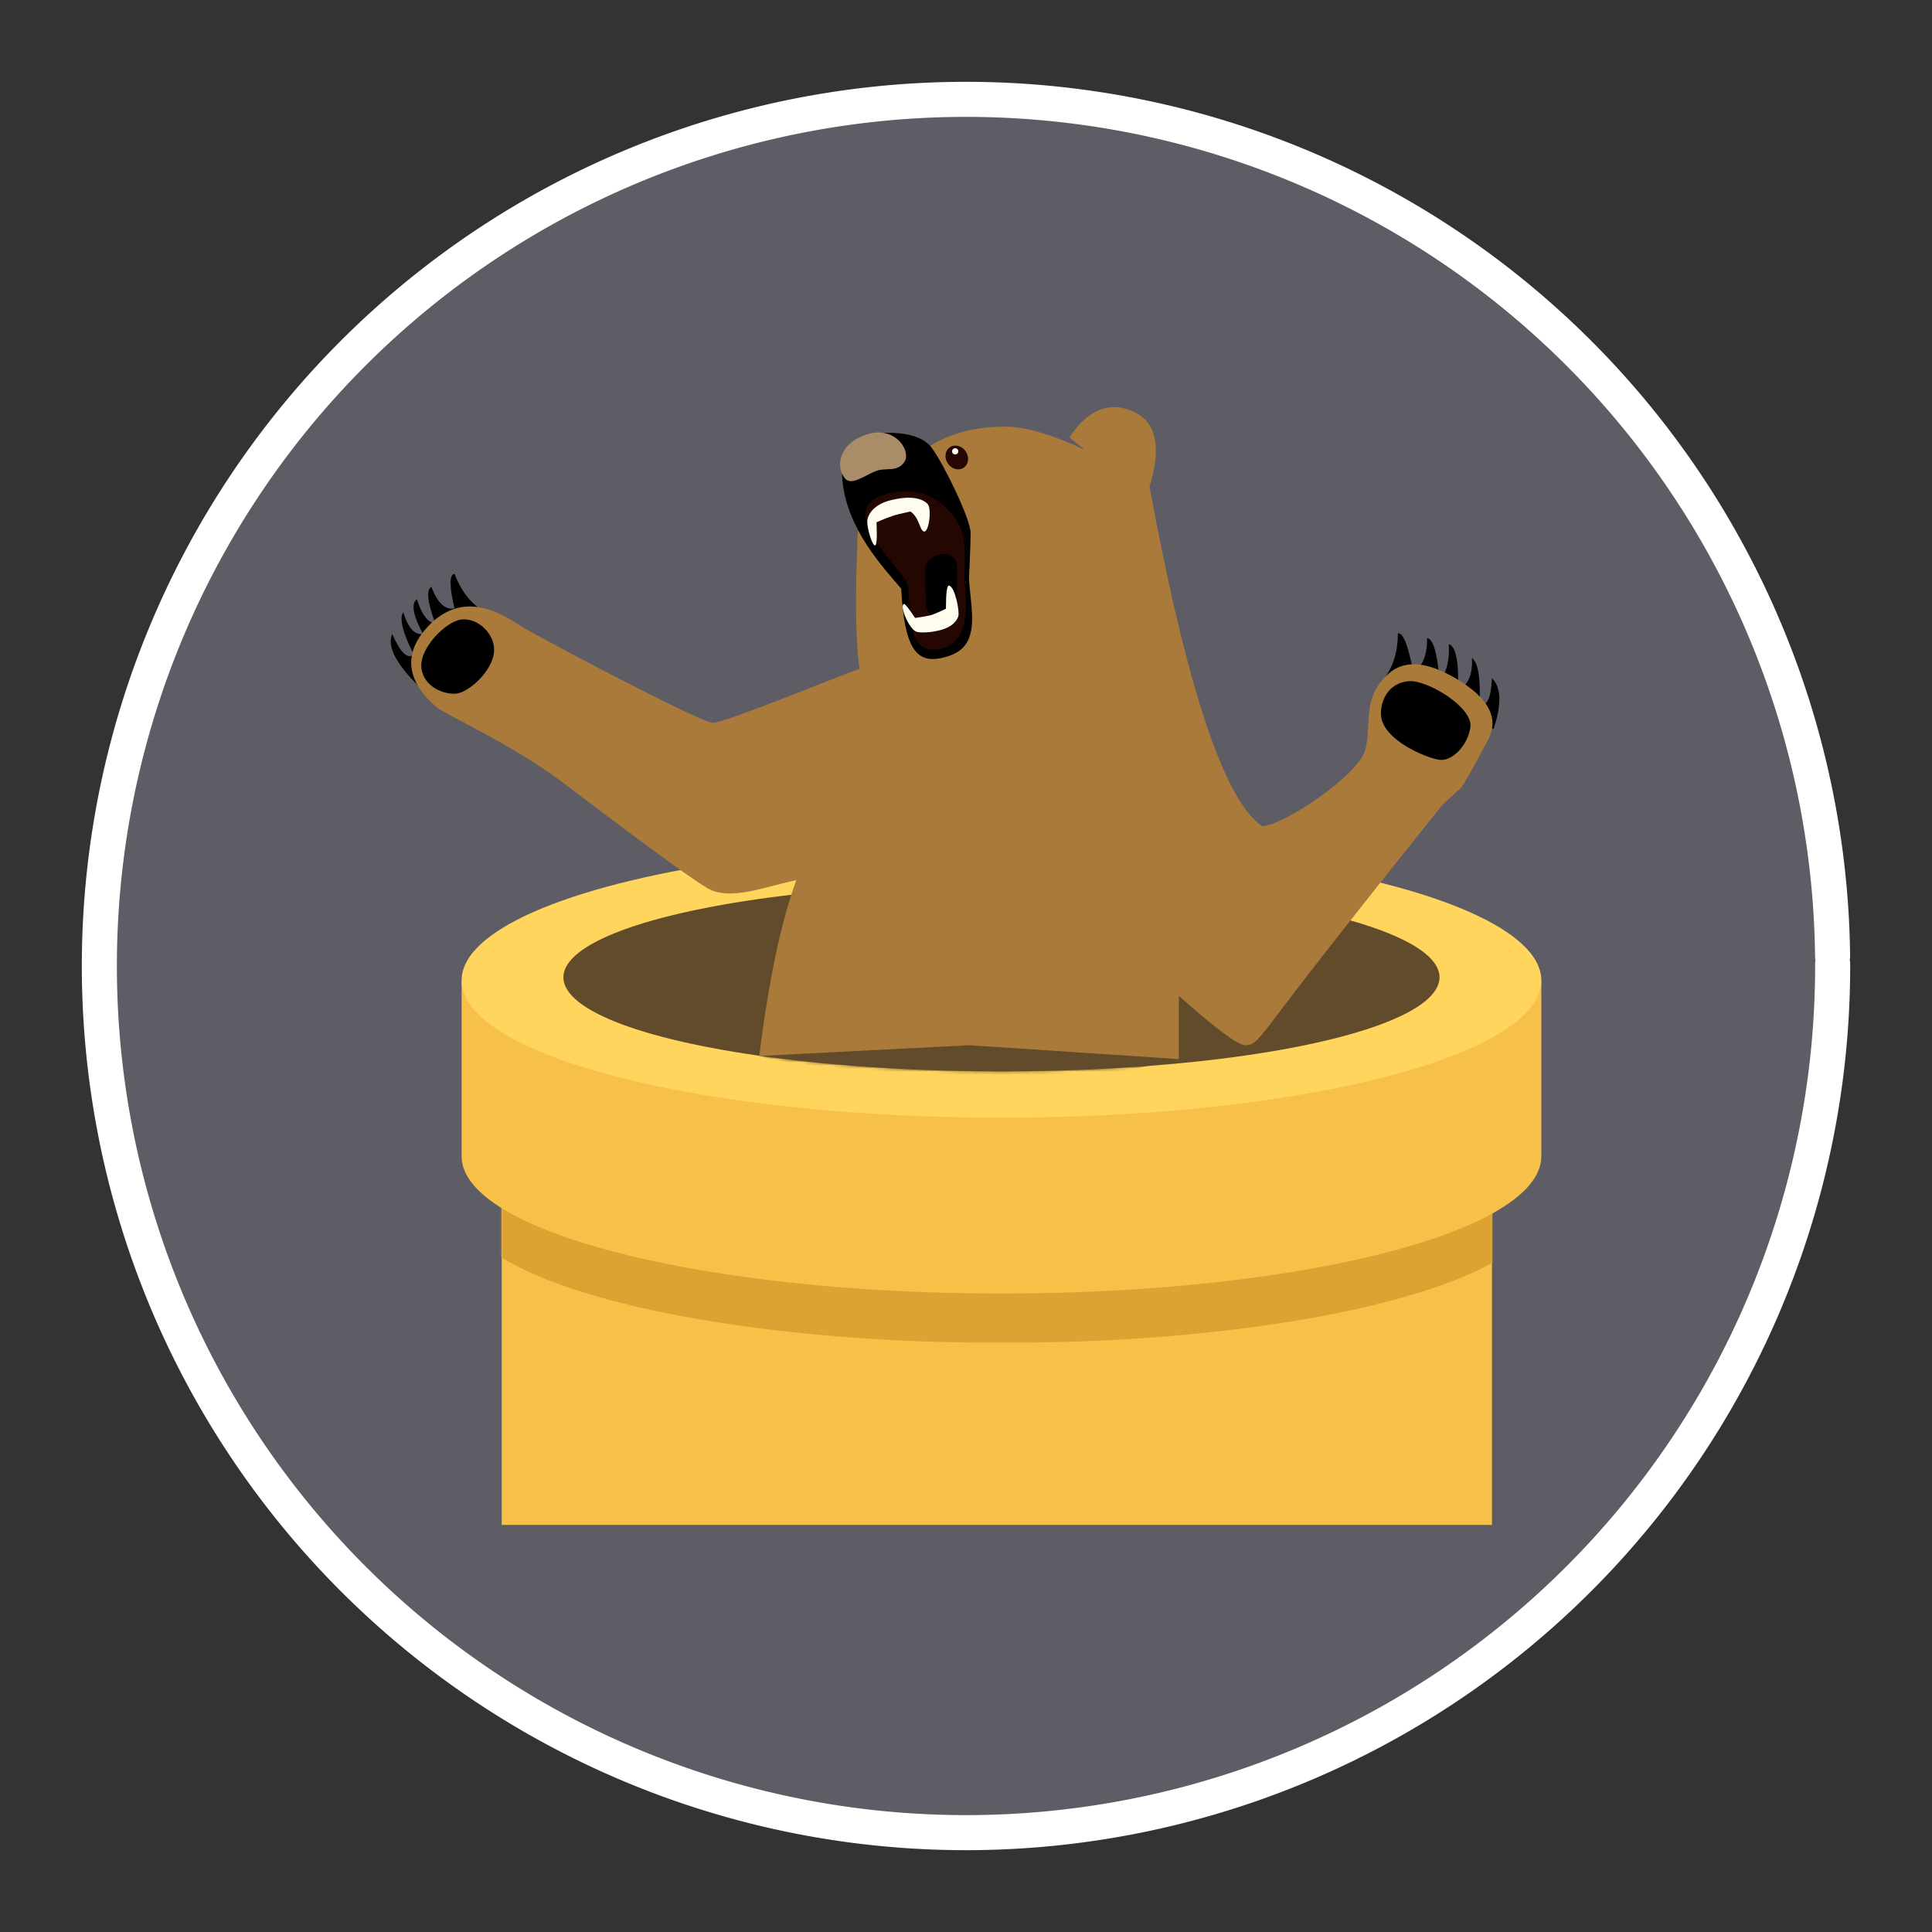 <?xml version="1.0" encoding="UTF-8" standalone="no"?>
<svg
   xmlns:dc="http://purl.org/dc/elements/1.1/"
   xmlns:cc="http://creativecommons.org/ns#"
   xmlns:rdf="http://www.w3.org/1999/02/22-rdf-syntax-ns#"
   xmlns:svg="http://www.w3.org/2000/svg"
   xmlns="http://www.w3.org/2000/svg"
   xmlns:sodipodi="http://sodipodi.sourceforge.net/DTD/sodipodi-0.dtd"
   xmlns:inkscape="http://www.inkscape.org/namespaces/inkscape"
   width="248.0px"
   height="248.0px"
   viewBox="0 0 248.0 248.0"
   version="1.1"
   id="SVGRoot"
   sodipodi:docname="tunnelbear Dark.svg"
   inkscape:version="1.0.2-2 (e86c870879, 2021-01-15)">
  <rect x="0" y="0" width="248.0" height="248.0" fill="#333333" stroke="none"/>
  <defs
     id="defs1402">
    <inkscape:path-effect
       effect="fillet_chamfer"
       id="path-effect2040"
       is_visible="true"
       lpeversion="1"
       satellites_param="F,0,0,1,0,0,0,1 @ F,0,0,1,0,6.076,0,1 @ F,0,0,1,0,6.145,0,1 @ F,0,0,1,0,0,0,1"
       unit="px"
       method="auto"
       mode="F"
       radius="0"
       chamfer_steps="1"
       flexible="false"
       use_knot_distance="true"
       apply_no_radius="true"
       apply_with_radius="true"
       only_selected="true"
       hide_knots="false" />
    <style
       id="style1979">.cls-1{fill:url(#GreenGradient);}.cls-2{fill:#fff;}</style>
    <linearGradient
       id="GreenGradient"
       x1="-522.53"
       y1="465.47"
       x2="-416.47"
       y2="571.53"
       gradientTransform="rotate(-90,-456.5,24.5)"
       gradientUnits="userSpaceOnUse">
      <stop
         offset="0"
         stop-color="#1b660f"
         id="stop1981" />
      <stop
         offset="1"
         stop-color="#6cae3e"
         id="stop1983" />
    </linearGradient>
    <mask
       maskUnits="userSpaceOnUse"
       x="-19"
       y="-37.6"
       width="350"
       height="101"
       id="tunnelbear-b_1_-3">
      <g
         class="st1"
         id="g11-6">
        <path
           id="tunnelbear-a_2_-4"
           class="st2"
           d="m -6,-0.6 h 321 v 123 H -6 Z" />
      </g>
    </mask>
    <mask
       maskUnits="userSpaceOnUse"
       x="-55.3"
       y="-155"
       width="350.5"
       height="226.9"
       id="tunnelbear-d_1_-1">
      <g
         class="st6"
         id="g29-6">
        <ellipse
           id="tunnelbear-c_2_-4"
           class="st2"
           cx="136"
           cy="29.9"
           rx="142"
           ry="30.5" />
      </g>
    </mask>
    <filter
       id="filter406"
       filterUnits="userSpaceOnUse"
       x="-55.3"
       y="-155"
       width="350.5"
       height="226.9">
      <feColorMatrix
         values="1 0 0 0 0 0 1 0 0 0 0 0 1 0 0 0 0 0 1 0"
         id="feColorMatrix404" />
    </filter>
  </defs>
  <sodipodi:namedview
     id="base"
     pagecolor="#101010"
     bordercolor="#666666"
     borderopacity="1.0"
     inkscape:pageopacity="0"
     inkscape:pageshadow="2"
     inkscape:zoom="1.6535746"
     inkscape:cx="124"
     inkscape:cy="124"
     inkscape:document-units="px"
     inkscape:current-layer="layer2"
     inkscape:document-rotation="0"
     showgrid="true"
     inkscape:window-width="1300"
     inkscape:window-height="728"
     inkscape:window-x="50"
     inkscape:window-y="0"
     inkscape:window-maximized="0"
     inkscape:snap-global="false"
     showguides="true">
    <inkscape:grid
       type="xygrid"
       id="grid1972" />
  </sodipodi:namedview>
  <g
     inkscape:groupmode="layer"
     id="layer3"
     inkscape:label="BG" />
  <g
     inkscape:groupmode="layer"
     id="layer4"
     inkscape:label="Bounding Box" />
  <g
     inkscape:groupmode="layer"
     id="layer2"
     inkscape:label="Top">
    <g
       id="g847"
       transform="translate(-0.193,-0.05)"
       style="fill:#5e5c64">
      <path
         style="fill:#5e5c64;fill-opacity:0.327;stroke:none;stroke-width:3;stroke-linecap:round;stroke-linejoin:round;stroke-miterlimit:4;stroke-dasharray:none;stroke-opacity:1;paint-order:normal"
         id="path885"
         sodipodi:type="arc"
         sodipodi:cx="154.57903"
         sodipodi:cy="83.172447"
         sodipodi:rx="111.24603"
         sodipodi:ry="111.24603"
         sodipodi:start="5.9893981"
         sodipodi:end="5.9807042"
         sodipodi:open="true"
         sodipodi:arc-type="arc"
         transform="rotate(16.684)"
         d="M 261.059,50.958 A 111.246,111.246 0 0 1 187.025,189.582 111.246,111.246 0 0 1 48.24,115.85 111.246,111.246 0 0 1 121.671,-23.095 111.246,111.246 0 0 1 260.775,50.033" />
      <path
         style="fill:#5e5c64;fill-opacity:1;stroke:#ffffff;stroke-width:4.5;stroke-linecap:round;stroke-linejoin:round;stroke-miterlimit:4;stroke-dasharray:none;stroke-opacity:1;paint-order:normal"
         id="path883-9"
         sodipodi:type="arc"
         sodipodi:cx="154.57903"
         sodipodi:cy="83.172447"
         sodipodi:rx="111.24604"
         sodipodi:ry="111.24604"
         sodipodi:start="5.9893981"
         sodipodi:end="5.9807042"
         sodipodi:open="true"
         sodipodi:arc-type="arc"
         transform="rotate(16.684)"
         d="M 261.059,50.958 A 111.246,111.246 0 0 1 187.025,189.582 111.246,111.246 0 0 1 48.24,115.85 111.246,111.246 0 0 1 121.671,-23.095 111.246,111.246 0 0 1 260.775,50.033" />
    </g>
    <g
       id="g451"
       transform="matrix(0.396,0,0,0.396,50.144,52.234)">
      <path
         id="tunnelbear-a_1_"
         class="st0"
         d="m 36,239.4 h 321 v 123 H 36 Z"
         style="fill:#f7c049;fill-opacity:1" />
      <path
         class="st3"
         d="m -19,18.4 v -56 h 350 v 56.5 c 0,24.6 -78.4,44.5 -175,44.5 -96.6,0 -175,-20 -175,-44.5 z"
         mask="url(#tunnelbear-b_1_-3)"
         id="path14"
         transform="translate(42,240)"
         style="fill:#dda332;fill-opacity:1" />
      <path
         class="st0"
         d="m 23,242.4 v -56 h 350 v 56.5 c 0,24.6 -78.4,44.5 -175,44.5 -96.6,0 -175,-20 -175,-44.5 z"
         id="path18"
         style="fill:#f7c049;fill-opacity:1" />
      <ellipse
         class="st4"
         cx="198"
         cy="185.9"
         rx="175"
         ry="44.5"
         id="ellipse20"
         style="fill:#ffd55e;fill-opacity:1" />
      <g
         transform="translate(62,155)"
         id="g34"
         style="fill:#614b2b;fill-opacity:1">
        <ellipse
           id="tunnelbear-c_1_"
           class="st5"
           cx="136"
           cy="29.9"
           rx="142"
           ry="30.5"
           style="fill:#614b2b;fill-opacity:1" />
        <defs
           id="defs26">
          <filter
             id="filter71"
             filterUnits="userSpaceOnUse"
             x="-55.3"
             y="-155"
             width="350.5"
             height="226.9">
            <feColorMatrix
               values="1 0 0 0 0 0 1 0 0 0 0 0 1 0 0 0 0 0 1 0"
               id="feColorMatrix69" />
          </filter>
        </defs>
        <mask
           maskUnits="userSpaceOnUse"
           x="-55.3"
           y="-155"
           width="350.5"
           height="226.9"
           id="mask487">
          <g
             class="st6"
             id="g485">
            <ellipse
               id="ellipse483"
               class="st2"
               cx="136"
               cy="29.9"
               rx="142"
               ry="30.5" />
          </g>
        </mask>
        <path
           class="st7"
           d="m 57.5,55.4 c 3,-24.3 7,-43.3 12,-57 -10,2 -21.5,7 -29,2.5 -7.5,-4.5 -30,-21.5 -46.5,-34 -16.5,-12.5 -38,-22 -41,-24.5 -3,-2.5 -14.5,-12.5 -4,-25 12,-14.3 25.5,-5 31,-1.5 5.5,3.5 58.5,31.5 62.5,31.5 4,0 41.5,-15.5 47.5,-17.5 -1.3,-8.7 -1.5,-24 -0.5,-46 l 23,-26 c 6.6,-4.3 14.8,-6.5 24.5,-6.5 6.7,0 15.3,2.5 26,7.5 l -5,-4 c 6,-9 12.8,-11.8 20.5,-8.5 7.7,3.3 9.5,11.5 5.5,24.5 12,65 24.2,101.7 36.5,110 6.5,0 31.5,-16.5 33.5,-25 2,-8.5 -1,-16.5 7,-24 2.7,-2.5 9.2,-7.5 24.5,2.5 8.7,5.7 11.5,11.7 8.5,18 -5.3,10 -8.3,15.3 -9,16 -0.7,0.7 -2.7,2.5 -6,5.5 -22.7,28.3 -38.3,48.1 -47,59.5 -13,17 -13.5,18.5 -17,18.5 -2.3,0 -9.5,-5.3 -21.5,-16 v 20.5 l -70,15.5 z"
           mask="url(#tunnelbear-d_1_-1)"
           id="path32"
           style="fill:#614b2b;fill-opacity:1" />
      </g>
      <path
         class="st8"
         d="M 9,90.4 C 1.6,83.1 -1.2,77.5 0.5,73.6 c 2.7,6.1 5,8.3 7,6.7 C 3.9,73.1 2.7,68.5 4.1,66.6 c 1.6,5.1 3.7,7.4 6.4,7 -3.3,-6.1 -3.9,-9.8 -2,-11.3 1.6,5.1 3.6,7.7 6,7.9 -2.6,-6.9 -3,-10.9 -1.3,-11.9 2,5.3 4.5,7.6 7.5,7 C 19,58.1 19,54.4 20.7,54.1 23,60 26.3,64.2 30.8,66.5 Z m 348.5,14 c 2.7,-8 2.5,-13.5 -0.5,-16.5 -0.3,6.7 -1.7,9.4 -4,8.3 0.3,-8.5 -0.5,-13.4 -2.5,-14.8 0.3,5.3 -1.2,8.8 -4.5,10.5 0.3,-9.3 -0.7,-14.3 -3,-15 0.3,5.3 -0.7,9.3 -3,11.8 -0.7,-8.8 -2,-13.4 -4,-13.8 0,5.7 -1.5,9.3 -4.5,11 -1.7,-8.7 -3.3,-12.8 -5,-12.5 0,6.3 -1.7,11.4 -5,15.3 z"
         id="path38" />
      <path
         class="st9"
         d="m 119.5,210.4 c 3,-24.3 7,-43.3 12,-57 -10,2 -21.5,7 -29,2.5 C 95,151.4 72.5,134.4 56,121.9 39.5,109.4 18,99.9 15,97.4 12,94.9 0.5,84.9 11,72.4 c 12,-14.3 25.5,-5 31,-1.5 5.5,3.5 58.5,31.5 62.5,31.5 4,0 41.5,-15.5 47.5,-17.5 -1.3,-8.7 -1.5,-24 -0.5,-46 l 23,-26 c 6.6,-4.3 14.8,-6.5 24.5,-6.5 6.7,0 15.3,2.5 26,7.5 l -5,-4 c 6,-9 12.8,-11.8 20.5,-8.5 7.7,3.3 9.5,11.5 5.5,24.5 12,65 24.2,101.7 36.5,110 6.5,0 31.5,-16.5 33.5,-25 2,-8.5 -1,-16.5 7,-24 2.7,-2.5 9.2,-7.5 24.5,2.5 8.7,5.7 11.5,11.7 8.5,18 -5.3,10 -8.3,15.3 -9,16 -0.7,0.7 -2.7,2.5 -6,5.5 -22.7,28.3 -38.3,48.2 -47,59.5 -13,17 -13.5,18.5 -17,18.5 -2.3,0 -9.5,-5.3 -21.5,-16 v 20.5 L 187.5,206.9 Z"
         id="path40"
         style="fill:#aa7a3b;fill-opacity:1;stroke-width:1" />
      <path
         class="st8"
         d="m 23,68.9 c 5,-0.5 10,4 10.5,9 0.7,6.9 -8,14.5 -12,15 -4,0.5 -10.6,-2 -11.5,-8 -1,-6.5 8,-15.5 13,-16 z m 307,20 c -6,0.5 -9,5.5 -9,10.5 0,8.5 15,14.5 19,15 4,0.5 9.1,-4.5 10,-10.5 1,-6.5 -14,-15.5 -20,-15 z"
         id="path42" />
      <path
         class="st10"
         d="m 187.5,55.9 c 0,-2 0.5,-10.5 0.5,-15 0,-4.5 -8.5,-22 -12.5,-27.5 -2.7,-3.7 -8.2,-5.3 -16.5,-5 -9.5,0.4 -13.7,5.8 -12.5,16 1.7,15.4 13,27.5 19,34.5 1,19.5 5,24.2 13,22.5 7,-1.5 10,-5 10,-13 0,-3.9 -1,-10.5 -1,-12.5 z"
         id="path44" />
      <path
         class="st11"
         d="m 157,20.9 c 3.5,-1.5 7,0.5 9.5,-3 2.5,-3.5 -3.2,-12.8 -13.5,-8.5 -8.5,3.5 -8.5,11 -5.5,14 2,2 6,-1 9.5,-2.5 z"
         id="path46"
         style="fill:#a98c68;fill-opacity:1" />
      <ellipse
         transform="rotate(-34.002)"
         class="st11"
         cx="142.982"
         cy="116.214"
         rx="3.5"
         ry="4"
         id="ellipse48"
         style="fill:#230700;fill-opacity:1" />
      <circle
         class="st12"
         cx="183"
         cy="14.4"
         r="1"
         id="circle50"
         style="fill:#fffeee;fill-opacity:1" />
      <path
         class="st11"
         d="m 185.5,41.4 c 1,4.5 0.5,11.6 0.5,14.5 0,2.9 3.5,20 -7.5,22.5 -13,3 -9.5,-16.3 -11,-21 -1.5,-4.7 -24,-24 -7.5,-29 16.5,-5 24.5,8.5 25.5,13 z"
         id="path52"
         style="fill:#230700;fill-opacity:1" />
      <path
         class="st13"
         d="m 176.9,48.2 1.4,-0.4 c 2.2,-0.6 4.5,0.6 5.1,2.8 0.1,0.4 0.2,0.7 0.2,1.1 v 12 c 0,2.8 -2.2,5 -5,5 -2.8,0 -5.1,-2.2 -5.1,-5 l -0.3,-10.5 c -0.2,-2.2 1.4,-4.3 3.7,-5 z"
         id="path54" />
      <path
         class="st12"
         d="m 157.5,37.4 c 0.2,5 0.1,7.5 -0.5,7.5 -0.9,0 -2.5,-5.3 -2.5,-7.6 0,-2.4 2.1,-5.5 7,-6.9 7.5,-2 11,-0.5 12.5,1 1.5,1.5 0.5,9 -1,9 -1.5,0 -1.5,-4.5 -4.5,-6.5 -2.9,0.6 -4.9,1.1 -6,1.5 -1.1,0.4 -2.8,1 -5,2 z m 13,35.5 c -2.6,-0.9 -5.8,-9 -4,-9 0.3,0 1.5,1.5 3.5,4.5 3,-0.4 4.9,-0.8 5.5,-1 1.7,-0.7 3.2,-1.3 4.5,-2 0,-5 0.3,-7.5 1,-7.5 2,0.5 3.5,8.5 3,10 -0.5,1.5 -2,3.5 -6,4.5 -4,1 -6.8,0.7 -7.5,0.5 z"
         id="path56"
         style="fill:#fffeee;fill-opacity:1" />
    </g>
  </g>
</svg>
